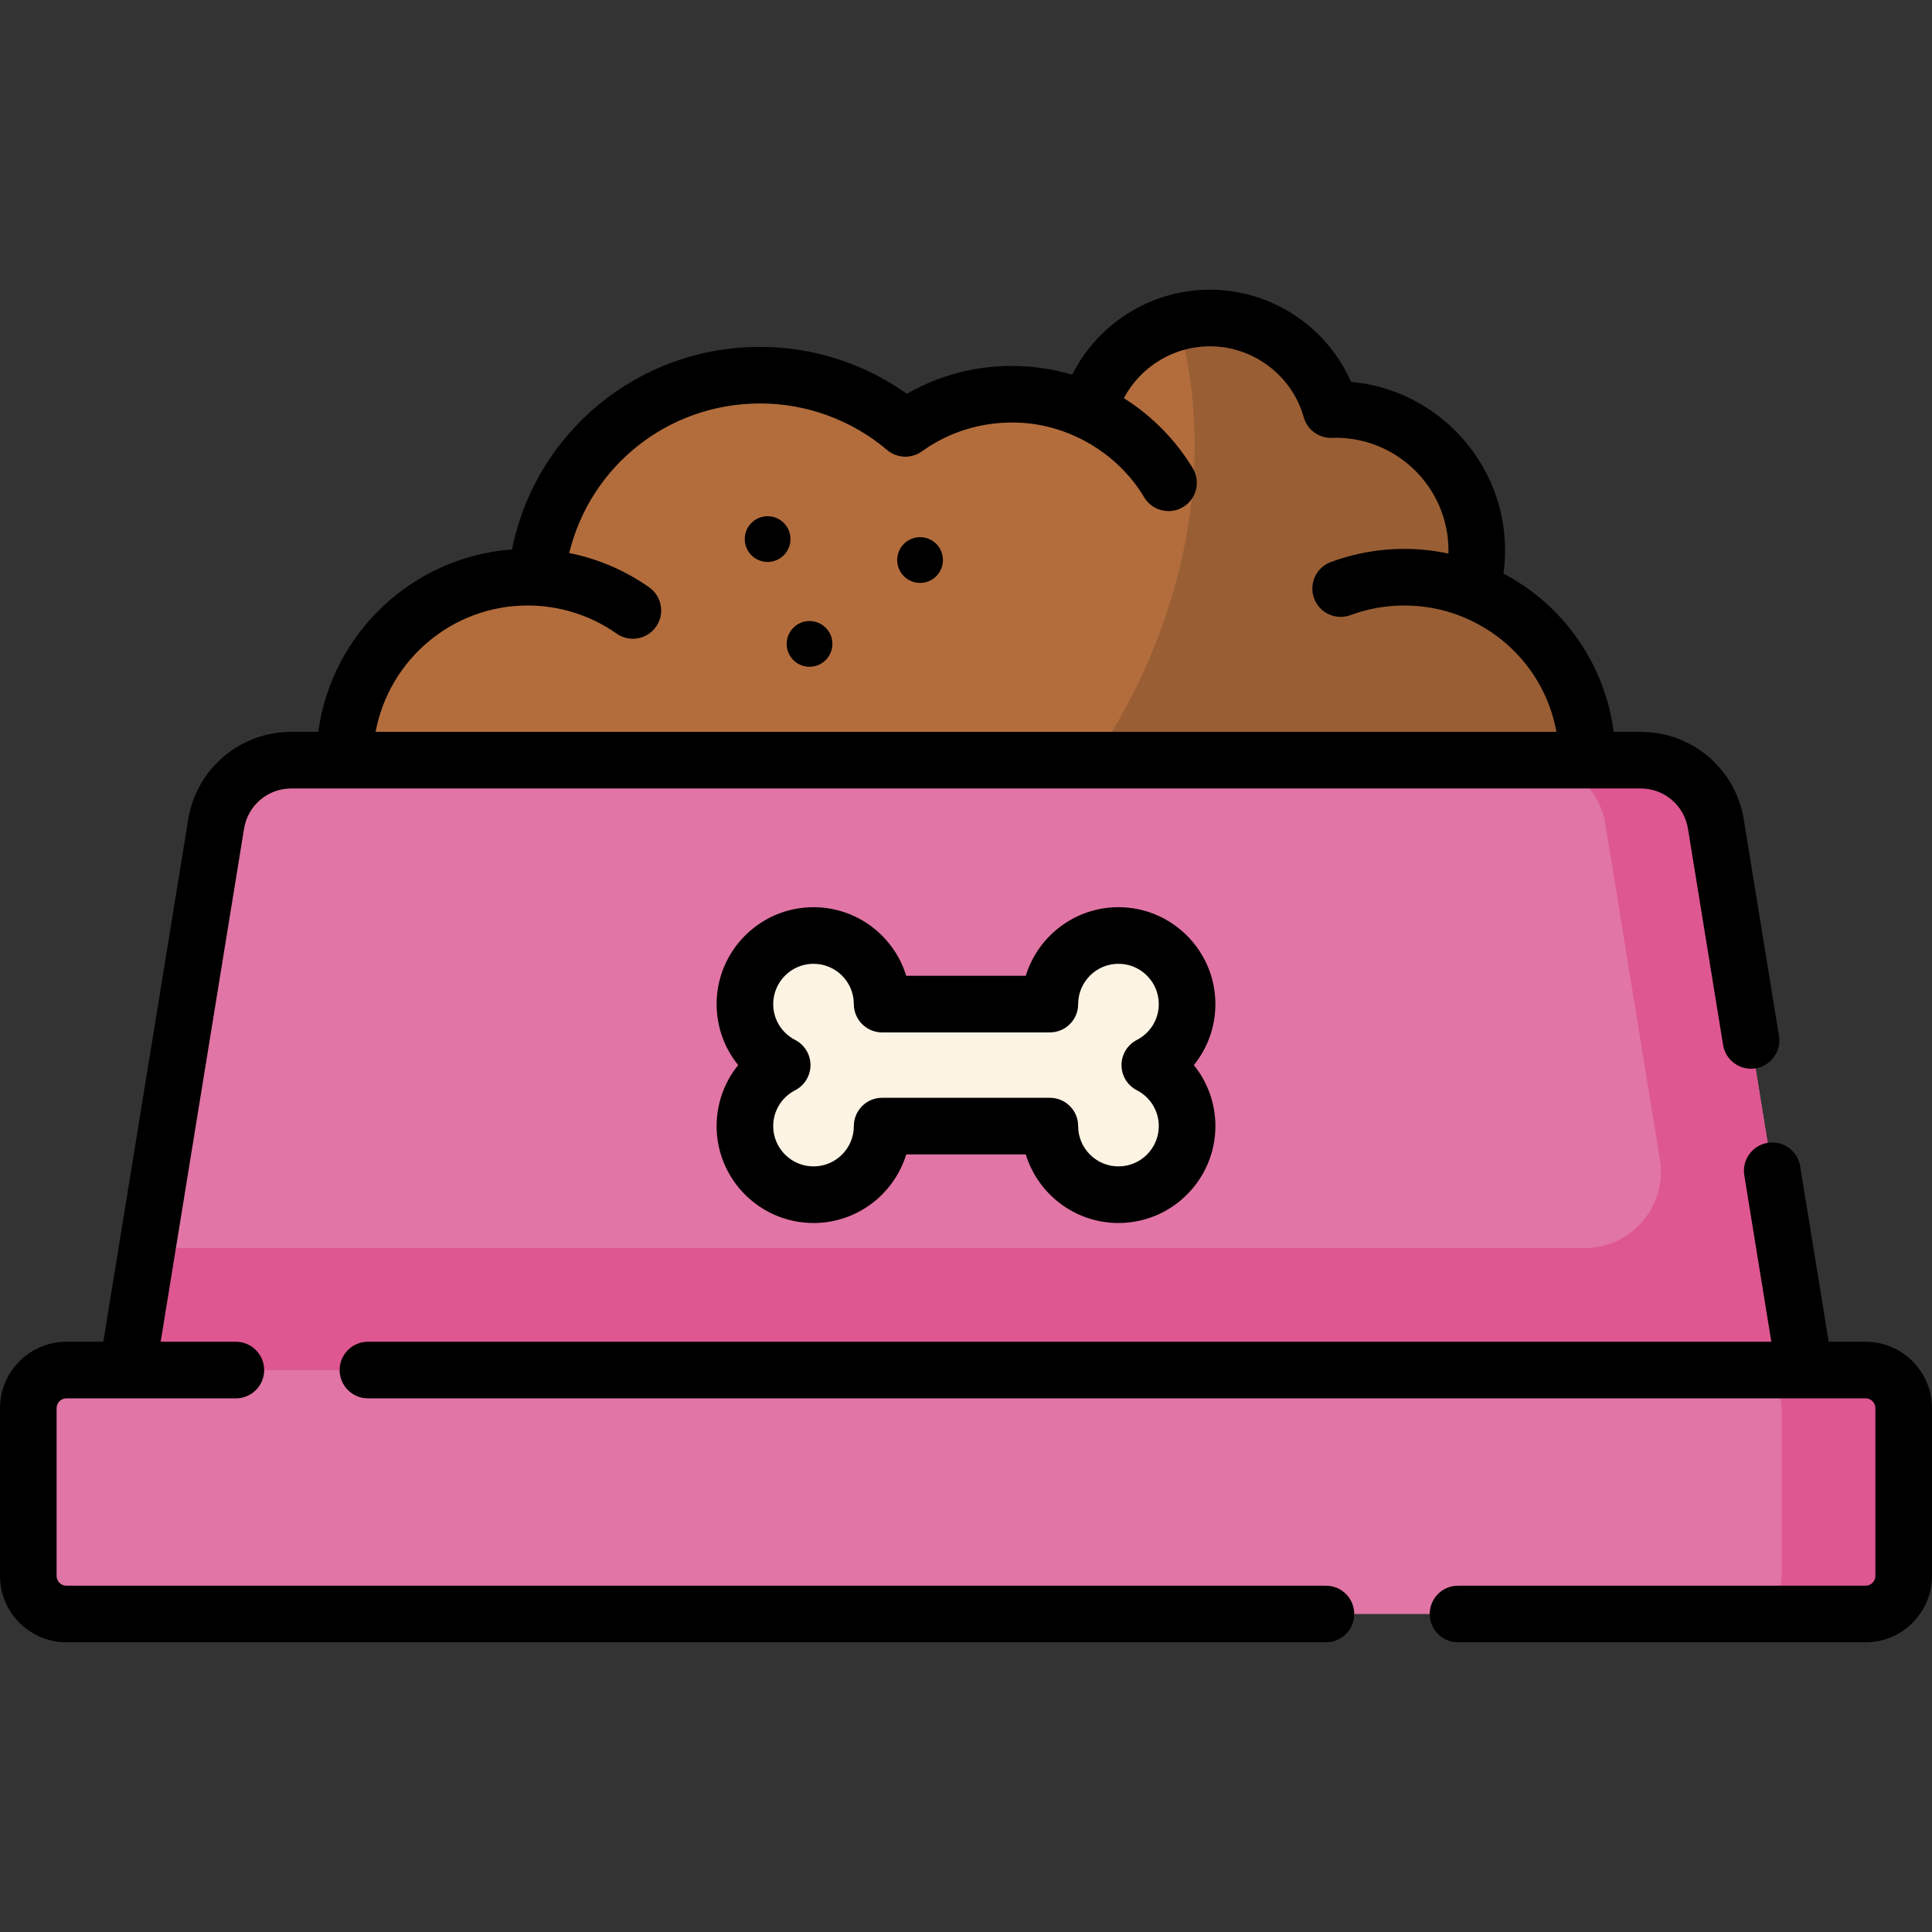 <svg id="Capa_1" enable-background="new 0 0 512 512" height="512" viewBox="0 0 512 512" width="512" xmlns="http://www.w3.org/2000/svg"><rect x="0" y="0" width="512" height="512" fill="#333333" stroke="none"/><g><g><path d="m420.657 201.45c0-20.527-12.762-38.061-30.779-45.136.959-3.309 1.484-6.804 1.484-10.422 0-20.642-16.734-37.376-37.376-37.376-.421 0-.838.018-1.256.032-3.948-14.006-16.81-24.276-32.079-24.276-15.414 0-28.378 10.464-32.192 24.675-6.186-2.863-13.072-4.472-20.336-4.472-10.519 0-20.247 3.36-28.192 9.051-10.384-8.791-23.808-14.101-38.479-14.101-30.89 0-56.289 23.5-59.299 53.597-.769-.036-1.543-.059-2.321-.059-26.779 0-48.488 21.709-48.488 48.488h329.313z" fill="#b36d3c"/></g><g><path d="m289.918 201.45h130.738c0-20.527-12.762-38.061-30.779-45.136.959-3.309 1.484-6.804 1.484-10.422 0-20.642-16.734-37.376-37.376-37.376-.421 0-.838.018-1.256.032-3.948-14.006-16.81-24.276-32.079-24.276-2.911 0-5.733.374-8.424 1.075 10.229 36.451 2.416 79.402-22.308 116.103z" fill="#995e34"/></g><g><path d="m494.398 427.726h-476.796c-5.579 0-10.102-4.523-10.102-10.102v-44.447c0-5.579 4.523-10.102 10.102-10.102h476.797c5.579 0 10.102 4.523 10.102 10.102v44.447c-.001 5.58-4.524 10.102-10.103 10.102z" fill="#e175a5"/></g><g><path d="m494.398 363.076h-32.325c5.579 0 10.102 4.523 10.102 10.102v44.447c0 5.579-4.523 10.102-10.102 10.102h32.325c5.579 0 10.102-4.523 10.102-10.102v-44.447c0-5.579-4.523-10.102-10.102-10.102z" fill="#de5791"/></g><g><path d="m478.236 363.076h-444.472l23.508-144.663c1.589-9.779 10.035-16.963 19.942-16.963h357.573c9.907 0 18.353 7.184 19.942 16.963z" fill="#e175a5"/></g><g><path d="m454.728 218.413c-1.589-9.779-10.035-16.963-19.942-16.963h-29.282c9.907 0 18.353 7.184 19.942 16.963l14.445 88.894c1.997 12.29-7.49 23.444-19.942 23.444h-380.932l-5.253 32.325h444.472z" fill="#de5791"/></g><g><g><path d="m233.776 298.426h44.447c0 10.042 8.141 18.183 18.183 18.183s18.183-8.141 18.183-18.183c0-7.047-4.016-13.144-9.878-16.163 5.861-3.018 9.878-9.116 9.878-16.163 0-10.042-8.141-18.183-18.183-18.183s-18.183 8.141-18.183 18.183h-44.447c0-10.042-8.141-18.183-18.183-18.183s-18.183 8.141-18.183 18.183c0 7.047 4.016 13.144 9.878 16.163-5.861 3.018-9.878 9.116-9.878 16.163 0 10.042 8.141 18.183 18.183 18.183s18.183-8.141 18.183-18.183z" fill="#fcf3e3"/></g></g><g><circle cx="203.423" cy="142.861" r="6.061"/><circle cx="243.829" cy="148.416" r="6.061"/><circle cx="214.535" cy="170.64" r="6.061"/><path d="m351.39 420.229h-333.79c-1.434 0-2.6-1.167-2.6-2.6v-44.45c0-1.434 1.167-2.6 2.6-2.6h16.157c.004 0 .008.001.012.001.007 0 .014-.001.022-.001h28.719c4.142 0 7.5-3.358 7.5-7.5s-3.358-7.5-7.5-7.5h-19.933l22.096-135.965c1.005-6.18 6.278-10.665 12.537-10.665h14.114c.007 0 .013.001.019.001s.013-.001.019-.001h329.274c.006 0 .013.001.019.001s.013-.001.019-.001h14.115c6.259 0 11.531 4.485 12.537 10.663l9.31 57.31c.665 4.088 4.525 6.869 8.605 6.2 4.089-.664 6.865-4.517 6.201-8.605l-9.311-57.312c-2.193-13.475-13.693-23.255-27.343-23.255h-7.131c-2.375-17.924-13.179-33.471-29.217-41.946.278-2.024.419-4.066.419-6.112 0-23.378-17.969-42.638-40.82-44.694-6.433-14.622-21.093-24.425-37.391-24.425-15.648 0-29.694 8.949-36.509 22.535-5.171-1.55-10.532-2.332-16.02-2.332-9.845 0-19.344 2.537-27.782 7.381-11.313-8.051-24.923-12.432-38.889-12.432-32.348 0-59.528 22.65-65.763 53.69-26.448 1.943-47.836 22.342-51.332 48.335h-7.143c-13.65 0-25.15 9.78-27.343 23.257l-22.487 138.372h-9.78c-9.705 0-17.6 7.896-17.6 17.6v44.45c0 9.705 7.896 17.6 17.6 17.6h333.79c4.143 0 7.5-3.358 7.5-7.5s-3.358-7.5-7.5-7.5zm-211.559-259.767c8.432-.005 16.686 2.591 23.569 7.449 1.313.925 2.819 1.369 4.312 1.369 2.357 0 4.678-1.108 6.138-3.182 2.385-3.386 1.573-8.065-1.813-10.45-6.388-4.499-13.598-7.576-21.19-9.093 5.594-23.037 26.205-39.631 50.605-39.631 12.3 0 24.244 4.377 33.632 12.326 2.623 2.22 6.419 2.375 9.213.374 6.987-5.004 15.226-7.648 23.826-7.648 14.167-.12 27.869 7.692 35.123 19.847 1.409 2.335 3.888 3.626 6.429 3.626 1.319 0 2.656-.348 3.868-1.079 3.546-2.14 4.687-6.75 2.547-10.296-4.529-7.507-10.851-13.896-18.254-18.555 4.403-8.301 13.114-13.746 22.815-13.746 11.516 0 21.738 7.735 24.86 18.81.937 3.32 3.981 5.564 7.464 5.461l.261-.009c.249-.009.499-.019.75-.019 16.474 0 29.876 13.402 29.876 29.876 0 .268-.021.535-.029.803-3.812-.809-7.709-1.232-11.664-1.232-6.702 0-13.262 1.174-19.494 3.489-3.883 1.442-5.861 5.76-4.419 9.643 1.441 3.882 5.76 5.858 9.642 4.419 9.231-3.464 19.872-3.394 29.052.198 13.503 5.256 22.999 16.884 25.525 30.738h-312.932c3.536-19.03 20.25-33.488 40.288-33.488z"/><path d="m494.4 355.579h-9.78l-7.557-46.513c-.664-4.089-4.516-6.865-8.606-6.2-4.088.664-6.864 4.517-6.2 8.605l7.166 44.107h-371.913c-4.142 0-7.5 3.358-7.5 7.5s3.358 7.5 7.5 7.5h380.7c.007 0 .014.001.022.001.004 0 .008-.001.012-.001h16.156c1.434 0 2.6 1.167 2.6 2.6v44.45c0 1.434-1.166 2.6-2.6 2.6h-108.01c-4.143 0-7.5 3.358-7.5 7.5s3.357 7.5 7.5 7.5h108.01c9.704 0 17.6-7.896 17.6-17.6v-44.45c0-9.704-7.896-17.599-17.6-17.599z"/><path d="m296.406 240.417c-11.554 0-21.35 7.668-24.565 18.183h-31.681c-3.216-10.515-13.013-18.183-24.566-18.183-14.162 0-25.683 11.521-25.683 25.683 0 6.014 2.074 11.677 5.717 16.163-3.644 4.486-5.717 10.148-5.717 16.163 0 14.162 11.521 25.683 25.683 25.683 11.554 0 21.35-7.668 24.566-18.183h31.681c3.216 10.515 13.012 18.183 24.565 18.183 14.162 0 25.684-11.521 25.684-25.683 0-6.014-2.073-11.677-5.718-16.163 3.645-4.486 5.718-10.148 5.718-16.163 0-14.161-11.522-25.683-25.684-25.683zm4.872 48.514c3.585 1.846 5.812 5.484 5.812 9.495 0 5.891-4.793 10.683-10.684 10.683s-10.683-4.792-10.683-10.683c0-4.142-3.357-7.5-7.5-7.5h-44.447c-4.142 0-7.5 3.358-7.5 7.5 0 5.891-4.792 10.683-10.683 10.683s-10.683-4.792-10.683-10.683c0-4.011 2.227-7.649 5.812-9.495 2.497-1.286 4.066-3.859 4.066-6.668s-1.569-5.382-4.066-6.668c-3.585-1.846-5.812-5.484-5.812-9.495 0-5.891 4.792-10.683 10.683-10.683s10.683 4.792 10.683 10.683c0 4.142 3.358 7.5 7.5 7.5h44.447c4.143 0 7.5-3.358 7.5-7.5 0-5.891 4.792-10.683 10.683-10.683s10.684 4.792 10.684 10.683c0 4.01-2.227 7.649-5.812 9.495-2.497 1.286-4.066 3.859-4.066 6.668s1.569 5.382 4.066 6.668z"/></g></g></svg>